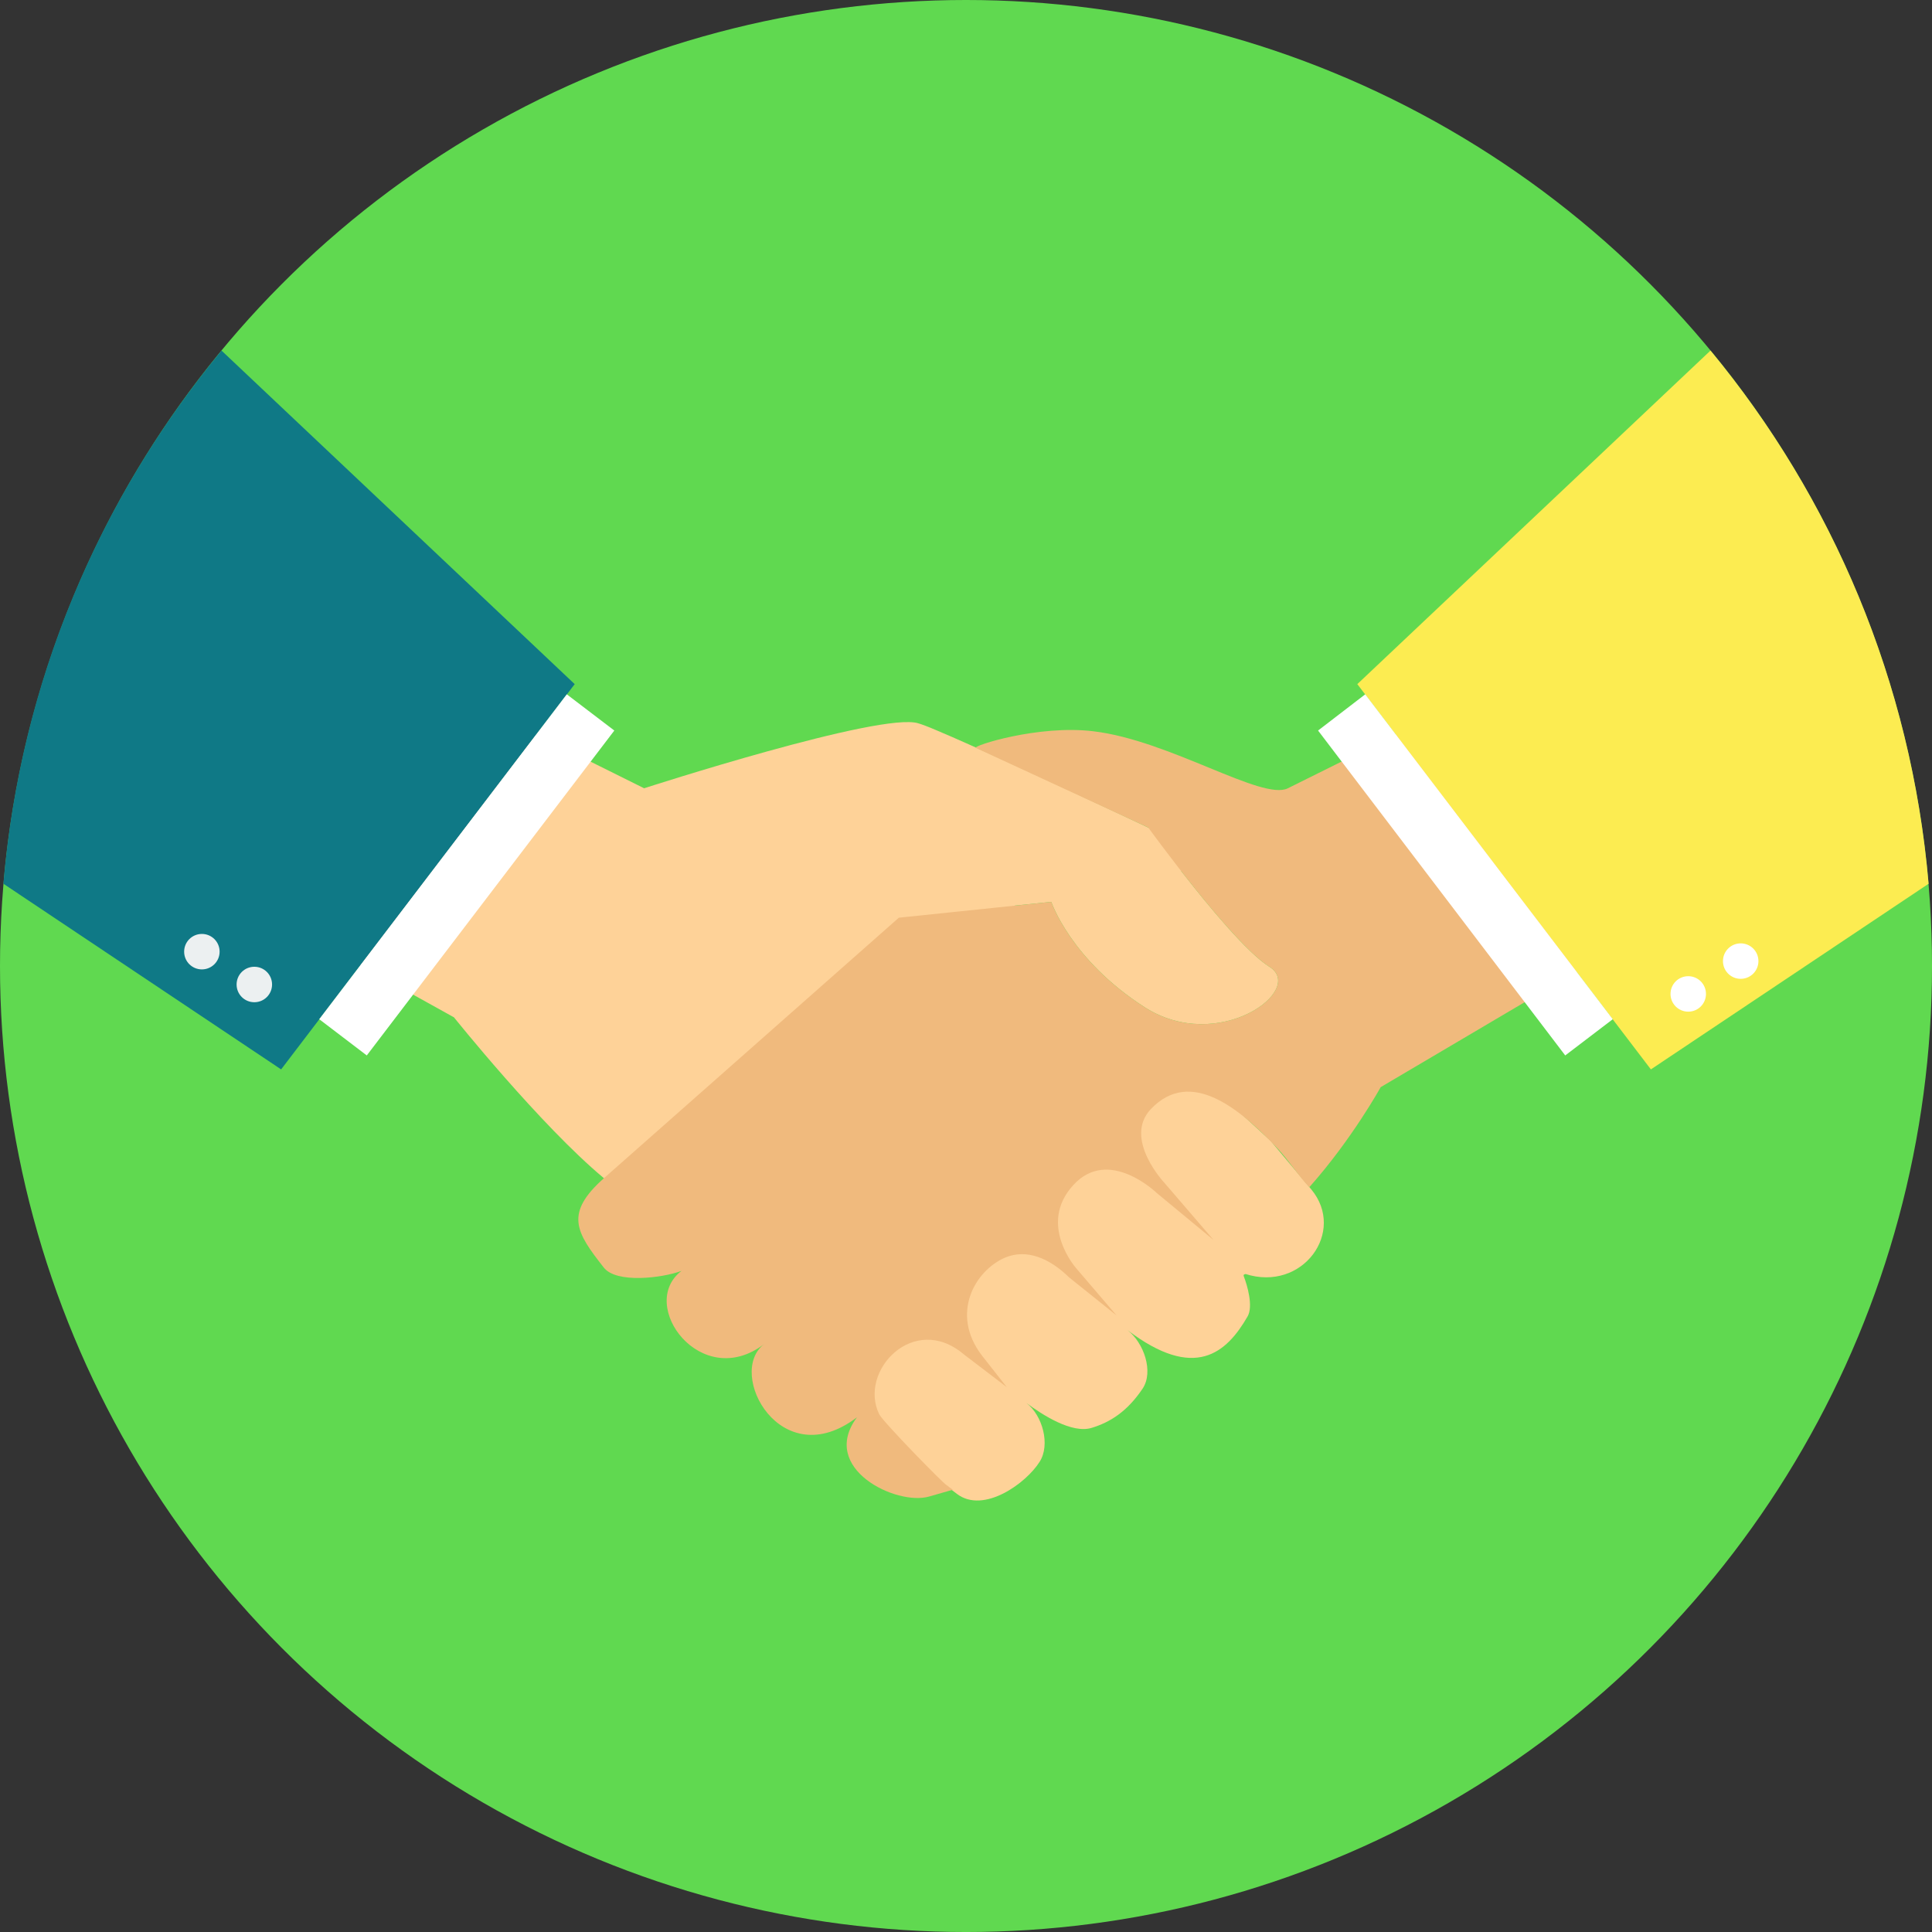 <?xml version="1.0" encoding="iso-8859-1"?>
<!-- Generator: Adobe Illustrator 19.0.0, SVG Export Plug-In . SVG Version: 6.00 Build 0)  -->
<svg version="1.1" id="Layer_1" xmlns="http://www.w3.org/2000/svg" xmlns:xlink="http://www.w3.org/1999/xlink" x="0px" y="0px"
	 viewBox="0 0 511.997 511.997" style="enable-background: new 0 0 511.997 511.997" xml:space="preserve">
<rect x="0" y="0" width="511.997" height="511.997" fill="#333333" stroke="none"/>
<circle style="fill: #60D950" cx="256" cy="256" r="256"/>
<path style="fill: #fed298" d="M 85.4 166.5 l 85.3 42.4 c 0 0 63 -20.4 72.7 -17.2 c 1 0.3 2.6 0.9 4.7 1.8 l 0 0 c 19.6 8.2 82.9 38.5 82.9 38.5 l -18 -1.2 c 7.3 9.4 17.6 21.8 23.4 25.4 c 9.8 6.1 -13.5 23.3 -33.1 10.7 c -19.6 -12.6 -24.7 -27.9 -24.7 -27.9 l -9.7 1 l 67.8 62.3 l 10.8 12.9 c 9.3 11.2 -2.3 27.3 -17.5 22.4 c 0.2 0.2 -0.6 -0.1 -0.4 0.6 c 0.9 2.3 2.6 8 1 10.7 c -5.6 9.7 -14 17.1 -31.8 3.6 c 4.3 3.3 7 11 4 15.5 c -4.1 6.1 -8.6 8.9 -13.5 10.4 c -5.2 1.6 -13 -3.4 -17.3 -6.6 c 4.3 3.3 6.4 11.1 3.5 15.6 c -3.5 5.6 -14.8 13.9 -21.9 8.5 l -22.4 -17 c 0 0 -54.4 -52.7 -71.2 -66.7 c -16.8 -14 -39.7 -42.6 -39.7 -42.6 l -100.5 -55.8 l 65.4 -47.2 L 85.4 166.5 z"/>
<path style="fill: #0f7986" d="M 0.9 234.2 l 73.6 49.2 l 77.8 -102.1 L 58.7 92.9 C 26.4 131.9 5.4 180.7 0.9 234.2 H 0.9 z"/>
<path style="fill: #ffffff" d="M 150.2 184 l -65.6 86.1 l 12.6 9.6 l 65.6 -86.1 L 150.2 184 z"/>
<path style="fill: #f0ba7d" d="M 426.6 166.5 l -85.3 42.4 c -6.8 3.4 -31.3 -12.7 -51.5 -15.1 c -14.6 -1.8 -32.2 3.9 -31.2 4.4 l 45.7 21.1 c 0 0 22.3 30.8 32.1 36.9 c 9.8 6.1 -13.5 23.3 -33.1 10.7 c -19.6 -12.6 -24.7 -27.9 -24.7 -27.9 l -40.4 4.2 l -78 68.9 c -10.8 9.5 -7.5 14.5 -0.2 23.8 c 3.3 4.3 15.5 2.8 20.6 0.9 c -11.8 9 5.2 32.1 21.9 19.4 c -10.1 7.7 4.4 34.8 24.6 19.4 c -10.1 13.6 10.5 23.5 19.1 21 l 6.3 -1.8 l -1.6 -1.2 c -0.5 0 -16.9 -16.8 -17.9 -18.8 c -5.6 -11.5 9.2 -27.1 22.4 -15.9 l 11.4 8.7 l -6.6 -8.4 c -8.4 -11 -1.9 -22.4 6.1 -25.9 c 5.9 -2.5 12 0.3 17 5.2 l 12.6 10.1 l -10.7 -12.5 c 0 0 -10.3 -11.6 -0.8 -22 c 9.4 -10.4 22.2 2.1 22.2 2.1 l 15 12.4 l -12.9 -15 c 0 0 -11.2 -11.8 -3.7 -19.7 c 10.5 -11 23.5 -0.2 33.7 10.6 c 2.9 3.1 6 7.9 8.3 10.1 c 11.3 -12.7 18.9 -26.5 18.9 -26.5 l 126.1 -74.4 l -65.4 -47.2 L 426.6 166.5 z"/>
<path style="fill: #FCEC51" d="M 511.1 234.2 l -73.6 49.2 L 359.7 181.3 l 93.6 -88.4 c 32.3 39 53.2 87.8 57.8 141.3 H 511.1 z"/>
<path style="fill: #ffffff" d="M 361.8 184 l 65.6 86.1 l -12.6 9.6 l -65.5 -86.1 L 361.8 184 z"/>
<path style="fill: #ecf0f1" d="M 67.4 256.2 c 2.6 0 4.7 2.1 4.7 4.7 c 0 2.6 -2.1 4.7 -4.7 4.7 c -2.6 0 -4.7 -2.1 -4.7 -4.7 C 62.7 258.3 64.8 256.2 67.4 256.2 z M 53.5 247.5 c 2.6 0 4.7 2.1 4.7 4.7 c 0 2.6 -2.1 4.7 -4.7 4.7 c -2.6 0 -4.7 -2.1 -4.7 -4.7 C 48.8 249.6 50.9 247.5 53.5 247.5 z"/>
<path style="fill: #ffffff" d="M 447.4 258.7 c -2.6 0 -4.7 2.1 -4.7 4.7 s 2.1 4.7 4.7 4.7 c 2.6 0 4.7 -2.1 4.7 -4.7 C 452.1 260.8 450 258.7 447.4 258.7 z M 461.3 250 c -2.6 0 -4.7 2.1 -4.7 4.7 c 0 2.6 2.1 4.7 4.7 4.7 c 2.6 0 4.7 -2.1 4.7 -4.7 S 463.9 250 461.3 250 z"/>
</svg>
